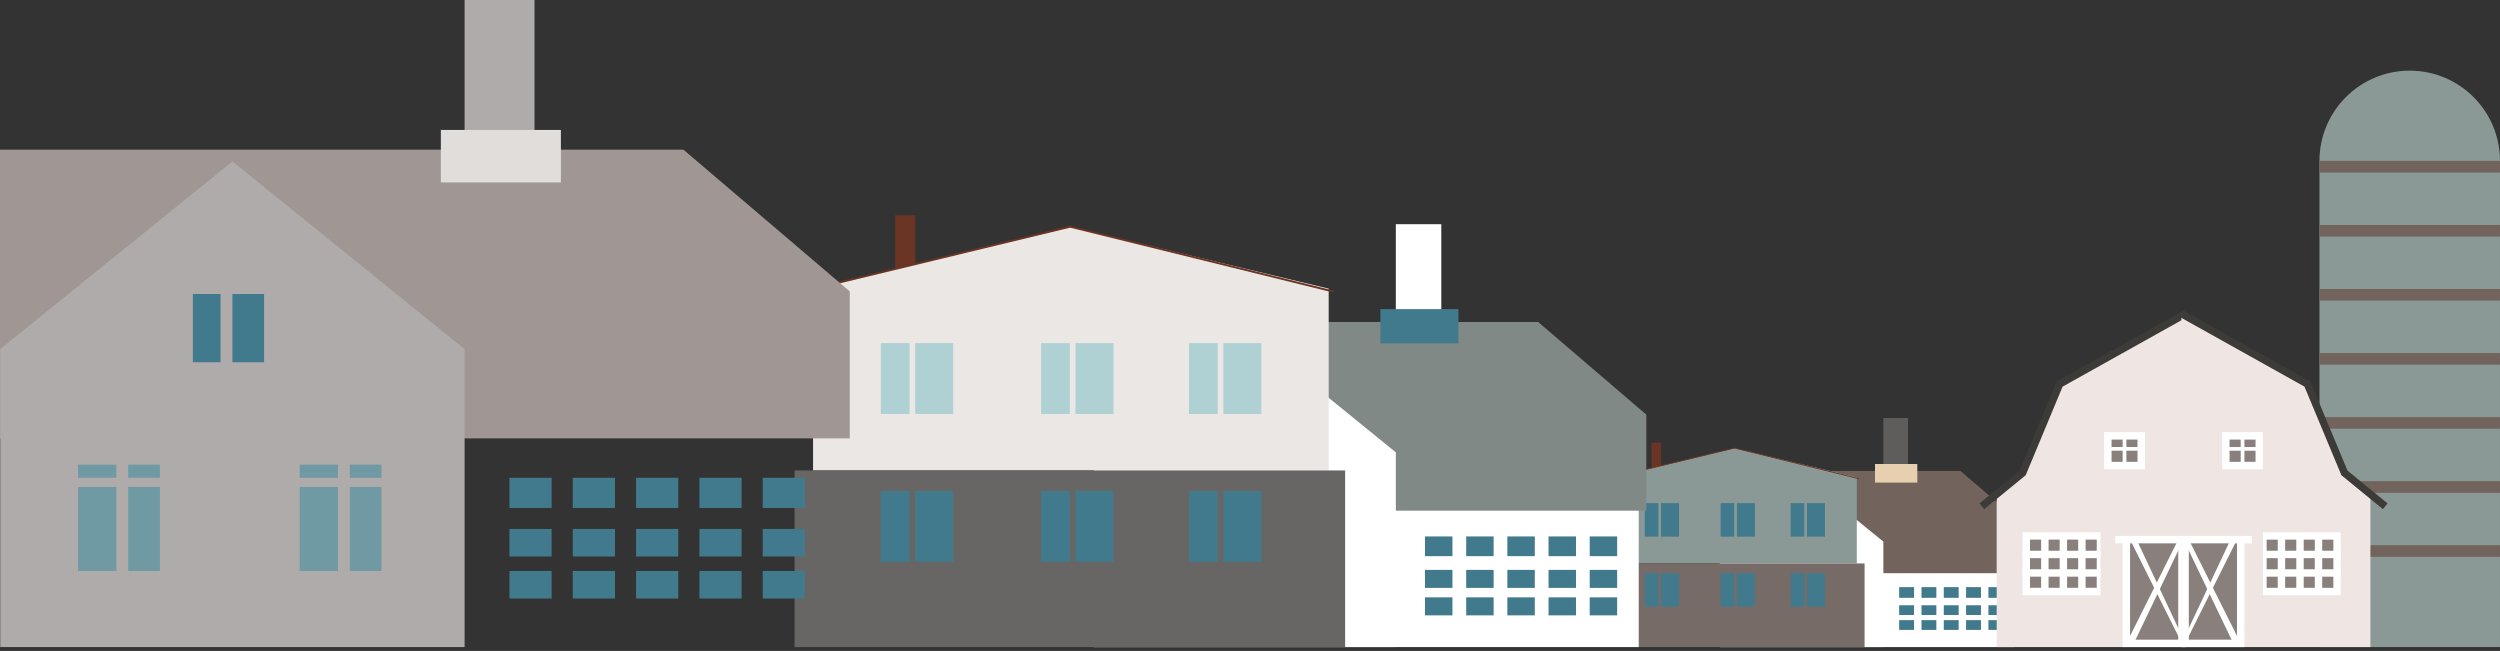 <svg width="603" height="157" fill="none" xmlns="http://www.w3.org/2000/svg"><rect width="100%" height="100%" fill="#333333" stroke="none"/><path d="M486.002 136.816h-71.193v19.259h71.193v-19.259Z" fill="#fff"/><path d="M487 138.255h-72.211v-24.659h58.074L487 125.705v12.55Z" fill="#72645D"/><path d="M454.268 156.075h-39.459v-25.443l19.732-16.025 19.727 16.025v25.443Z" fill="#fff"/><path d="M460.209 100.824h-5.943v13.783h5.943v-13.783Z" fill="#5E5D5C"/><path d="M462.455 111.916h-10.201v4.485h10.201v-4.485Z" fill="#E7D0B0"/><path d="M433.528 125.926h-2.356v5.83h2.356v-5.83ZM437.23 125.926h-2.691v5.83h2.691v-5.83ZM424.675 140.498h-3.253v1.118h3.253v-1.118ZM428.374 140.498h-2.69v1.118h2.69v-1.118ZM424.675 142.398h-3.253v7.176h3.253v-7.176ZM428.374 142.398h-2.69v7.176h2.69v-7.176ZM461.666 141.617h-3.588v2.577h3.588v-2.577ZM461.666 145.988h-3.588v2.356h3.588v-2.356ZM461.666 149.576h-3.588v2.356h3.588v-2.356ZM467.049 141.617h-3.588v2.577h3.588v-2.577ZM467.049 145.988h-3.588v2.356h3.588v-2.356ZM467.049 149.576h-3.588v2.356h3.588v-2.356ZM472.428 141.617h-3.588v2.577h3.588v-2.577ZM472.428 145.988h-3.588v2.356h3.588v-2.356ZM472.428 149.576h-3.588v2.356h3.588v-2.356ZM477.807 141.617h-3.588v2.577h3.588v-2.577ZM477.807 145.988h-3.588v2.356h3.588v-2.356ZM477.807 149.576h-3.588v2.356h3.588v-2.356ZM483.189 141.617h-3.587v2.577h3.587v-2.577ZM483.189 145.988h-3.587v2.356h3.587v-2.356ZM483.189 149.576h-3.587v2.356h3.587v-2.356ZM443.511 140.498h-3.253v1.118h3.253v-1.118ZM447.206 140.498h-2.69v1.118h2.69v-1.118ZM443.511 142.398h-3.253v7.176h3.253v-7.176ZM447.206 142.398h-2.69v7.176h2.69v-7.176Z" fill="#417A8C"/><path d="M400.646 106.748h-2.287v8.388h2.287v-8.388Z" fill="#6B3425"/><path d="M447.862 135.899h-58.889v-20.763l29.447-7.036 29.442 7.036v20.763Z" fill="#8A9995"/><path d="M449.736 135.898h-62.881v20.175h62.881v-20.175Z" fill="#776B67"/><path d="M399.999 121.352h-3.284v8.091h3.284v-8.091ZM404.984 121.352h-4.339v8.091h4.339v-8.091ZM418.3 121.352h-3.284v8.091h3.284v-8.091ZM423.285 121.352h-4.34v8.091h4.34v-8.091ZM435.191 121.352h-3.285v8.091h3.285v-8.091ZM440.179 121.352h-4.339v8.091h4.339v-8.091ZM399.999 138.248h-3.284v8.091h3.284v-8.091ZM404.984 138.248h-4.339v8.091h4.339v-8.091ZM418.3 138.248h-3.284v8.091h3.284v-8.091ZM423.285 138.248h-4.34v8.091h4.34v-8.091ZM435.191 138.248h-3.285v8.091h3.285v-8.091ZM440.179 138.248h-4.339v8.091h4.339v-8.091Z" fill="#417A8C"/><path d="m448.41 115.586-30.086-7.409-30.193 7.302-.057-.215 30.25-7.315.025.007 30.111 7.415-.05.215Z" fill="#6B3425"/><path d="M395.261 120.523H263.84v35.55h131.421v-35.55Z" fill="#fff"/><path d="M397.094 123.177H263.797V77.666h107.204l26.093 22.342v23.169Z" fill="#818986"/><path d="M336.676 156.073H263.84V109.11l36.415-29.587 36.421 29.587v46.963ZM347.641 54.08h-10.965v25.45h10.965V54.08Z" fill="#fff"/><path d="M351.779 74.559h-18.83v8.274h18.83V74.56ZM298.393 100.418h-4.346v10.757h4.346v-10.757ZM305.223 100.418h-4.965v10.757h4.965v-10.757ZM282.044 127.314h-6.001v2.072h6.001v-2.072ZM288.871 127.314h-4.965v2.072h4.965v-2.072ZM282.044 130.832h-6.001v13.239h6.001v-13.239ZM288.871 130.832h-4.965v13.239h4.965v-13.239ZM350.331 129.389h-6.62v4.756h6.62v-4.756ZM350.331 137.455h-6.62v4.346h6.62v-4.346ZM350.331 144.08h-6.62v4.346h6.62v-4.346ZM360.264 129.389h-6.619v4.756h6.619v-4.756ZM360.264 137.455h-6.619v4.346h6.619v-4.346ZM360.264 144.08h-6.619v4.346h6.619v-4.346ZM370.194 129.389h-6.62v4.756h6.62v-4.756ZM370.194 137.455h-6.62v4.346h6.62v-4.346ZM370.194 144.08h-6.62v4.346h6.62v-4.346ZM380.128 129.389h-6.62v4.756h6.62v-4.756ZM380.128 137.455h-6.62v4.346h6.62v-4.346ZM380.128 144.08h-6.62v4.346h6.62v-4.346ZM390.057 129.389h-6.619v4.756h6.619v-4.756ZM390.057 137.455h-6.619v4.346h6.619v-4.346ZM390.057 144.08h-6.619v4.346h6.619v-4.346ZM316.809 127.314h-6v2.072h6v-2.072ZM323.637 127.314h-4.965v2.072h4.965v-2.072ZM316.809 130.832h-6v13.239h6v-13.239ZM323.637 130.832h-4.965v13.239h4.965v-13.239Z" fill="#417A8C"/><path d="M220.754 51.91h-4.832v17.712h4.832V51.91Z" fill="#6B3425"/><path d="M320.482 113.47H196.109V69.62l62.187-14.862 62.186 14.863v43.849Z" fill="#EAE7E4"/><path d="M324.447 113.471H191.648v42.605h132.799v-42.605Z" fill="#686665"/><path d="M219.393 82.754h-6.936v17.092h6.936V82.754ZM229.923 82.754h-9.165v17.092h9.165V82.754ZM258.041 82.756h-6.936v17.092h6.936V82.756ZM268.572 82.756h-9.166v17.092h9.166V82.756ZM293.713 82.756h-6.936v17.092h6.936V82.756ZM304.243 82.756h-9.165v17.092h9.165V82.756Z" fill="#AFD1D3"/><path d="M219.393 118.424h-6.936v17.092h6.936v-17.092ZM229.923 118.424h-9.165v17.092h9.165v-17.092ZM258.041 118.424h-6.936v17.092h6.936v-17.092ZM268.572 118.424h-9.166v17.092h9.166v-17.092ZM293.717 118.424h-6.936v17.092h6.936v-17.092ZM304.247 118.424h-9.165v17.092h9.165v-17.092Z" fill="#417A8C"/><path d="m321.629 70.57-63.538-15.653-63.765 15.419-.107-.449 63.872-15.444.057.013 63.589 15.665-.108.449Z" fill="#6B3425"/><path d="M204.965 105.74H0V36.094h164.836l40.129 34.191v35.455Z" fill="#A09795"/><path d="M112.061 156.075H.062V84.212l55.997-45.27 56.002 45.27v71.863ZM128.928 0h-16.866v38.941h16.866V0Z" fill="#AFABAA"/><path d="M135.287 31.342h-28.955v12.664h28.955V31.342Z" fill="#E0DDDA"/><path d="M53.199 70.916h-6.683v16.46h6.683v-16.46ZM63.695 70.916H56.06v16.46h7.636v-16.46Z" fill="#417A8C"/><path d="M28.064 112.072h-9.228v3.165h9.228v-3.165ZM38.563 112.072h-7.637v3.165h7.637v-3.165ZM28.064 117.453h-9.228v20.264h9.228v-20.264ZM38.563 117.455h-7.637v20.263h7.637v-20.263Z" fill="#6F99A3"/><path d="M133.057 115.238h-10.182v7.283h10.182v-7.283ZM133.057 127.582h-10.182v6.651h10.182v-6.651ZM133.057 137.713h-10.182v6.651h10.182v-6.651ZM148.335 115.238h-10.183v7.283h10.183v-7.283ZM148.335 127.582h-10.183v6.651h10.183v-6.651ZM148.335 137.713h-10.183v6.651h10.183v-6.651ZM163.604 115.238h-10.182v7.283h10.182v-7.283ZM163.604 127.582h-10.182v6.651h10.182v-6.651ZM163.604 137.713h-10.182v6.651h10.182v-6.651ZM178.874 115.238h-10.183v7.283h10.183v-7.283ZM178.874 127.582h-10.183v6.651h10.183v-6.651ZM178.874 137.713h-10.183v6.651h10.183v-6.651ZM194.143 115.238h-10.182v7.283h10.182v-7.283ZM194.143 127.582h-10.182v6.651h10.182v-6.651ZM194.143 137.713h-10.182v6.651h10.182v-6.651Z" fill="#417A8C"/><path d="M81.517 112.074H72.29v3.165h9.228v-3.165ZM92.016 112.074h-7.637v3.165h7.637v-3.165ZM81.517 117.455H72.29v20.263h9.228v-20.263ZM92.016 117.455h-7.637v20.263h7.637v-20.263Z" fill="#6F99A3"/><path d="M581.226 17.041c12.027 0 21.773 9.746 21.773 21.773V156.08h-43.546V38.814c0-12.027 9.747-21.773 21.773-21.773Z" fill="#8A9995"/><path d="M602.999 38.809h-43.546v2.81h43.546v-2.81ZM602.999 54.258h-43.546v2.81h43.546v-2.81ZM602.999 69.701h-43.546v2.811h43.546v-2.81ZM602.999 85.152h-43.546v2.811h43.546v-2.81ZM602.999 100.602h-43.546v2.81h43.546v-2.81ZM602.999 116.053h-43.546v2.811h43.546v-2.811ZM602.999 131.496h-43.546v2.811h43.546v-2.811Z" fill="#72645D"/><path d="M481.598 119.439v36.636h45.586V75.647l-30.389 16.978-8.944 21.451-6.253 5.363Z" fill="#EFE6E4"/><path d="m478.59 122.805-1.137-1.383 9.658-7.896L496.087 92l30.654-17.13.878 1.56-30.124 16.827-8.9 21.368-10.005 8.18Z" fill="#3D3B38"/><path d="M517.354 104.24h-9.834v8.938h9.834v-8.938ZM506.624 128.369h-18.772v15.191h18.772v-15.191ZM527.184 129.266h-16.985v1.787h16.985v-1.787Z" fill="#fff"/><path d="M527.182 130.156h-15.198v25.917h15.198v-25.917Z" fill="#fff"/><path d="M525.396 131.055h-11.623v23.232h11.623v-23.232Z" fill="#897F7D"/><path d="m526.286 153.395-10.946-23.239h-1.567l12.513 25.026v-1.787Z" fill="#fff"/><path d="m525.396 130.156-12.513 25.026h1.787l11.989-25.026h-1.263Z" fill="#fff"/><path d="M496.791 130.156h-7.15v11.616h7.15v-11.616Z" fill="#897F7D"/><path d="M494.112 129.266h-1.788v13.403h1.788v-13.403Z" fill="#fff"/><path d="M497.686 132.842h-9.834v1.787h9.834v-1.787ZM497.686 137.307h-9.834v1.787h9.834v-1.787Z" fill="#fff"/><path d="M515.568 106.029h-6.259v5.363h6.259v-5.363Z" fill="#897F7D"/><path d="M512.881 105.139h-.897v7.15h.897v-7.15Z" fill="#fff"/><path d="M516.457 107.816h-8.937v.891h8.937v-.891Z" fill="#fff"/><path d="M505.732 130.156h-7.15v11.616h7.15v-11.616Z" fill="#897F7D"/><path d="M503.045 129.266h-1.787v13.403h1.787v-13.403Z" fill="#fff"/><path d="M506.628 132.842h-9.835v1.787h9.835v-1.787ZM506.628 137.307h-9.835v1.787h9.835v-1.787Z" fill="#fff"/><path d="M571.74 119.439v36.636h-45.58V75.647l30.389 16.978 8.938 21.451 6.253 5.363Z" fill="#EFE6E4"/><path d="m574.751 122.805 1.131-1.383-9.658-7.896L557.248 92l-30.654-17.13-.871 1.56 30.117 16.827 8.906 21.368 10.005 8.18Z" fill="#3D3B38"/><path d="M535.985 113.184h9.835v-8.938h-9.835v8.938ZM545.817 143.566h18.773v-15.191h-18.773v15.191ZM526.152 131.051h16.985v-1.788h-16.985v1.788Z" fill="#fff"/><path d="M526.154 156.078h15.198v-25.917h-15.198v25.917Z" fill="#fff"/><path d="M527.94 154.287h11.622l.001-23.232H527.94v23.232Z" fill="#897F7D"/><path d="m527.051 153.395 10.953-23.239h1.56l-12.513 25.026v-1.787Z" fill="#fff"/><path d="m527.945 130.156 12.513 25.026h-1.787l-11.995-25.026h1.269Z" fill="#fff"/><path d="M555.654 141.779h7.151v-11.616h-7.151v11.616Z" fill="#897F7D"/><path d="M558.33 142.67h1.787v-13.404h-1.787v13.404Z" fill="#fff"/><path d="M554.755 134.625h9.835v-1.788h-9.835v1.788ZM554.755 139.096h9.835v-1.788h-9.835v1.788Z" fill="#fff"/><path d="M537.775 111.395h6.26v-5.363h-6.26v5.363Z" fill="#897F7D"/><path d="M540.455 112.285h.897v-7.15h-.897v7.15Z" fill="#fff"/><path d="M536.882 108.713h8.938v-.891h-8.938v.891Z" fill="#fff"/><path d="M546.717 141.779h7.15v-11.616h-7.15v11.616Z" fill="#897F7D"/><path d="M549.392 142.67h1.788v-13.404h-1.788v13.404Z" fill="#fff"/><path d="M545.818 134.625h9.834v-1.788h-9.834v1.788ZM545.818 139.096h9.834v-1.788h-9.834v1.788Z" fill="#fff"/></svg>
